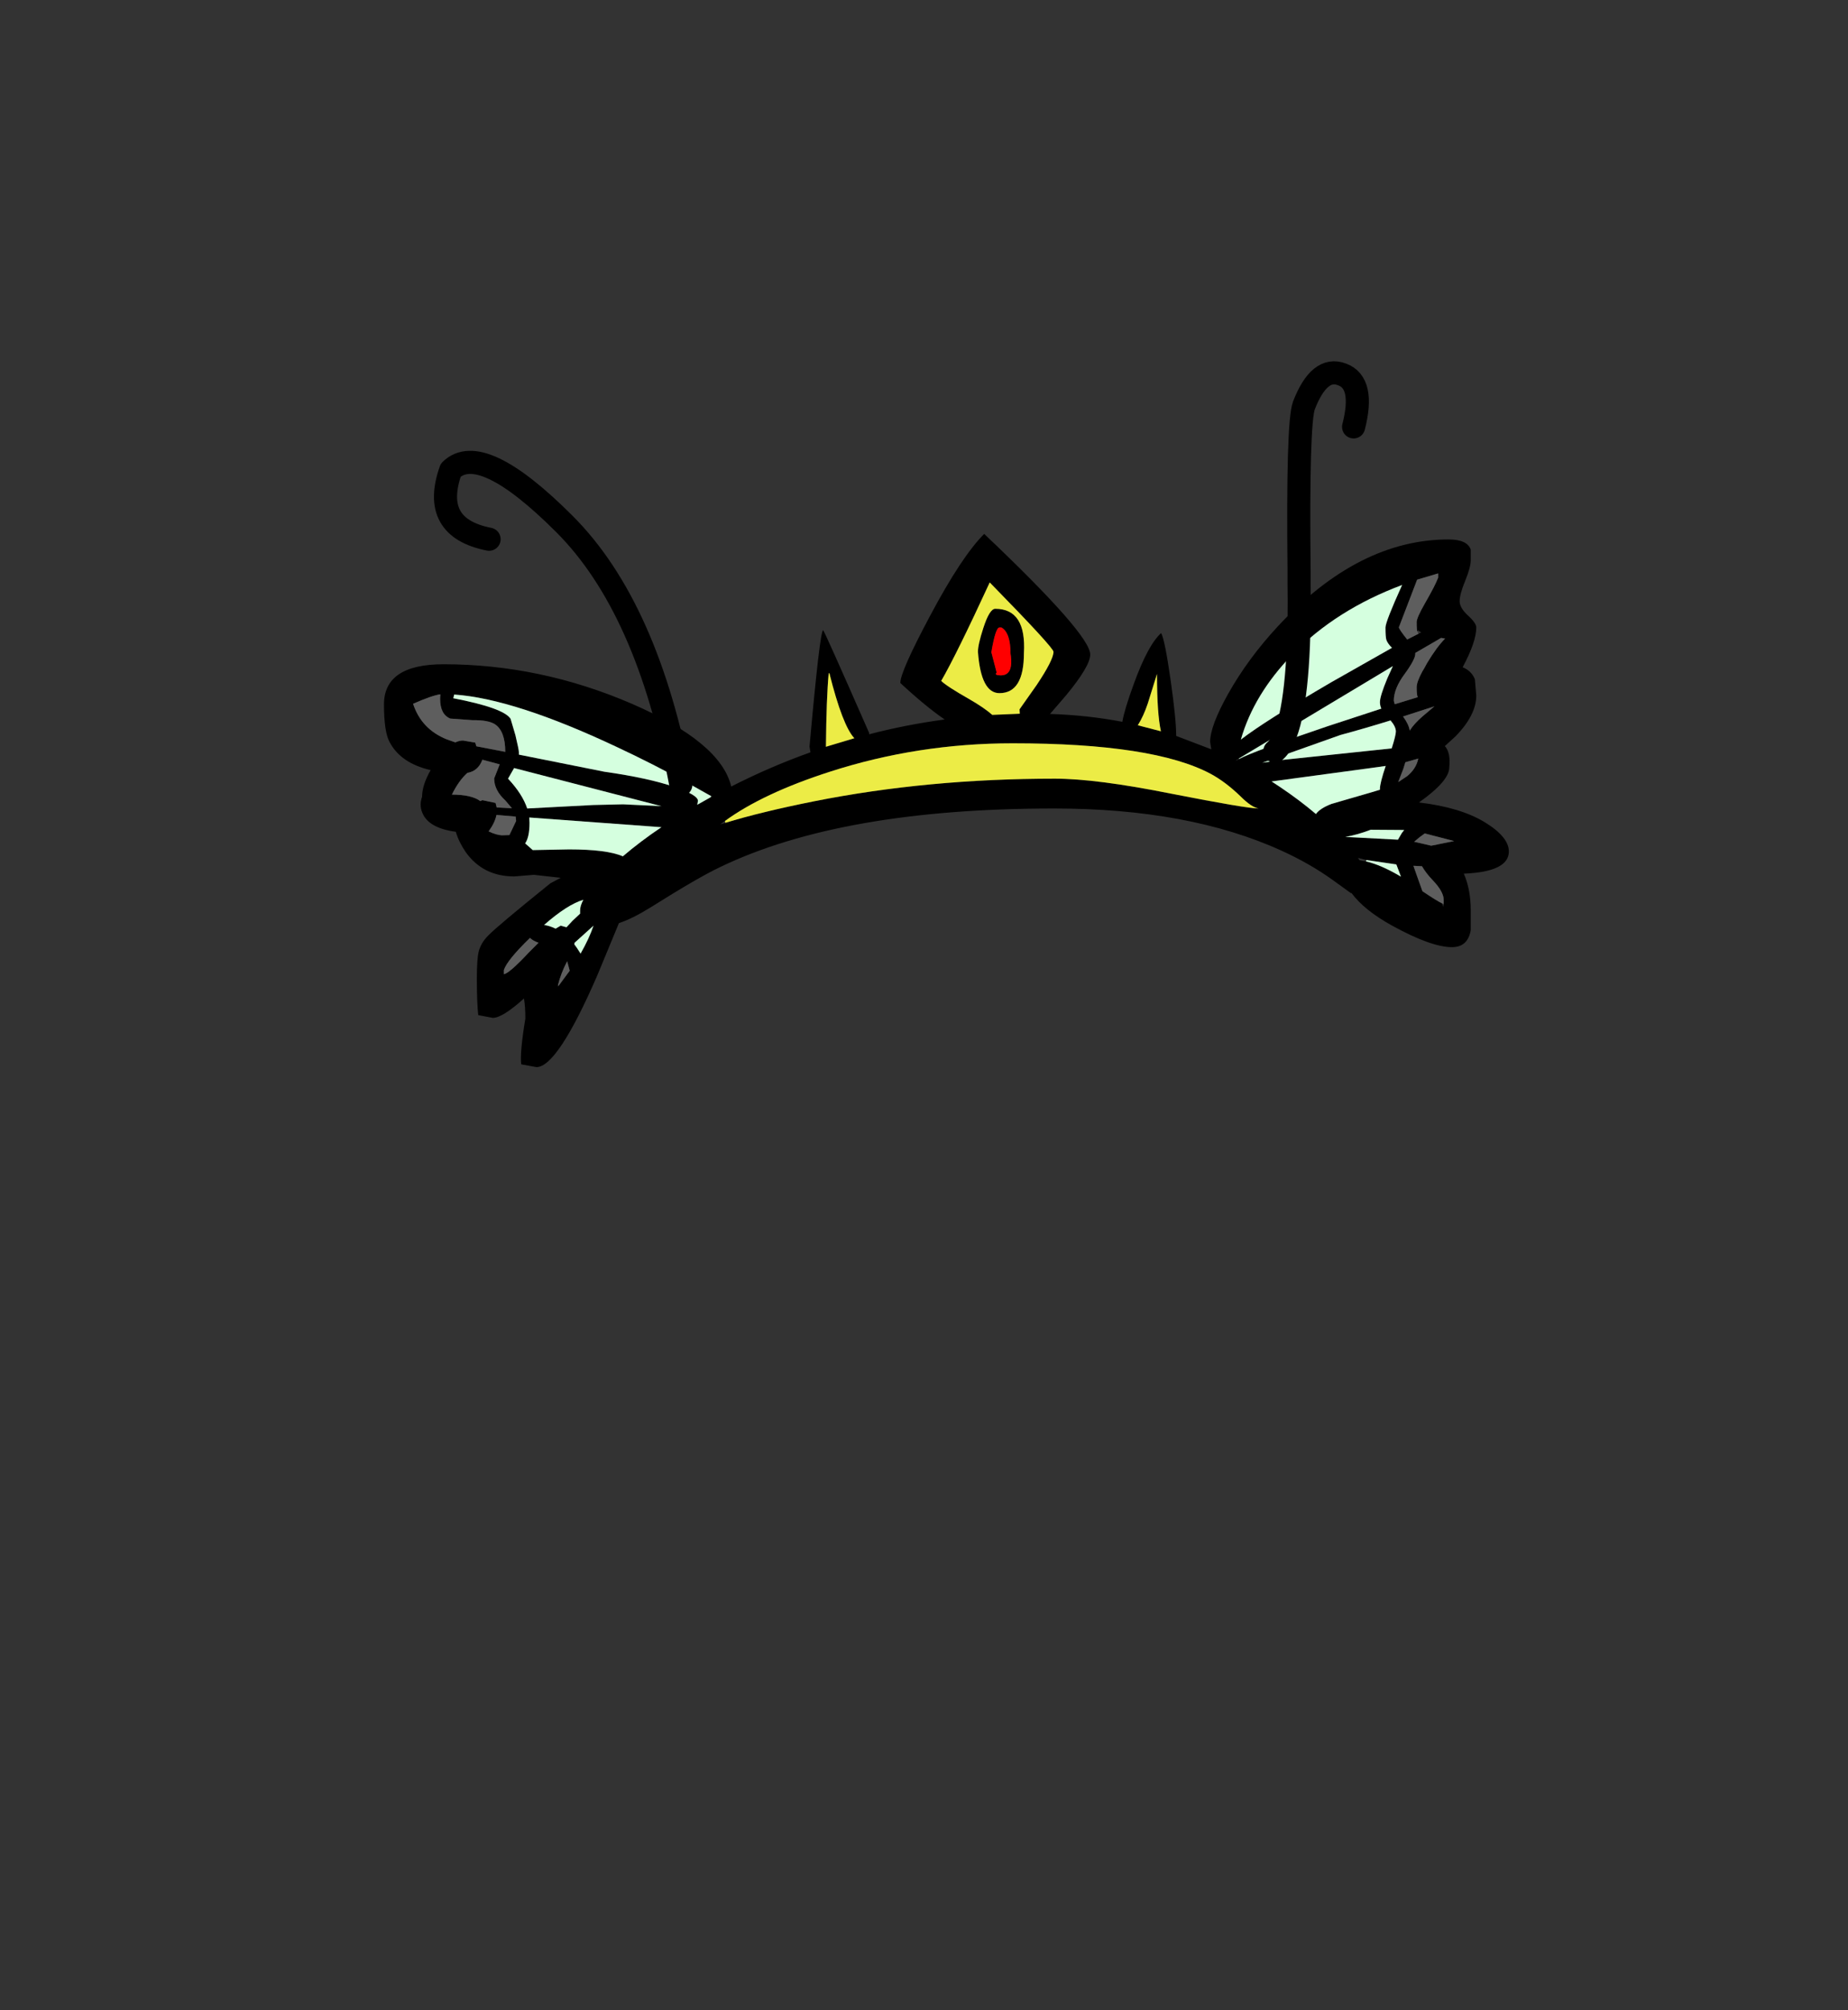 <?xml version="1.0" encoding="UTF-8" standalone="no"?>
<svg xmlns:xlink="http://www.w3.org/1999/xlink" height="434.9px" width="399.95px" xmlns="http://www.w3.org/2000/svg">
  <rect width="100%" height="100%" fill="#333333" stroke="none"/>
  <g transform="matrix(1, 0, 0, 1, 210.75, 443.1)">
    <use height="152.7" transform="matrix(1.0, 0.0, 0.0, 1.0, -127.65, -364.95)" width="243.45" xlink:href="#shape0"/>
  </g>
  <defs>
    <g id="shape0" transform="matrix(1, 0, 0, 1, 127.65, 364.95)">
      <path d="M107.55 -321.9 Q107.55 -320.4 106.35 -317.45 105.15 -314.55 105.15 -313.05 105.15 -311.6 106.95 -309.95 108.75 -308.3 108.75 -307.35 108.75 -304.25 105.8 -298.75 107.7 -298.0 108.45 -296.15 L108.75 -292.65 Q108.75 -288.4 104.25 -283.8 L101.95 -281.7 Q103.25 -280.25 102.9 -277.05 102.9 -274.15 96.35 -269.5 105.25 -268.45 110.55 -265.25 115.8 -262.05 115.8 -258.9 115.8 -254.5 106.05 -254.1 107.55 -250.7 107.55 -246.15 L107.55 -241.85 Q106.9 -238.2 103.5 -238.2 99.0 -238.2 90.55 -242.85 84.55 -246.15 81.75 -249.9 L81.6 -249.9 77.65 -252.75 Q72.7 -256.3 66.65 -259.05 46.6 -268.2 17.4 -268.2 -28.6 -268.2 -54.95 -255.5 -59.7 -253.25 -69.95 -246.8 -73.9 -244.35 -76.8 -243.4 L-81.5 -232.05 Q-90.1 -212.25 -94.65 -212.25 L-97.95 -212.85 Q-98.25 -215.55 -97.05 -222.75 -97.05 -225.3 -97.35 -227.1 -102.0 -222.9 -104.1 -222.9 L-107.25 -223.5 Q-107.55 -226.2 -107.55 -231.45 -107.55 -235.55 -107.15 -237.25 -106.65 -239.15 -105.1 -240.7 -102.95 -242.9 -91.65 -252.0 L-89.4 -253.2 -95.2 -253.85 -99.45 -253.5 Q-106.2 -253.5 -109.95 -258.75 -111.45 -260.95 -112.1 -263.15 -117.55 -263.9 -119.1 -266.75 -120.15 -268.65 -119.4 -270.75 -119.4 -273.25 -117.55 -276.5 -124.05 -278.0 -126.45 -282.6 -127.65 -284.85 -127.65 -290.7 -127.65 -299.4 -114.75 -299.4 -93.8 -299.4 -74.0 -290.85 -54.75 -282.5 -52.5 -272.95 -44.05 -277.25 -35.35 -280.35 L-35.55 -281.6 Q-33.3 -306.75 -32.6 -306.75 -32.4 -306.75 -22.65 -284.55 L-22.65 -284.25 Q-14.6 -286.35 -6.3 -287.45 -10.4 -290.25 -15.9 -295.35 -15.9 -297.8 -9.5 -309.8 -2.65 -322.7 2.25 -327.6 25.2 -305.85 25.2 -301.5 25.2 -299.0 19.95 -292.65 L16.5 -288.65 Q24.55 -288.4 32.15 -286.95 32.6 -289.6 34.65 -295.2 37.7 -303.6 40.55 -306.15 41.35 -304.7 42.6 -295.95 43.8 -287.5 43.8 -284.0 L43.8 -283.9 51.4 -281.0 51.15 -282.6 Q51.15 -286.05 55.05 -293.0 59.35 -300.65 65.85 -307.65 83.3 -326.4 102.75 -326.4 106.8 -326.4 107.55 -324.2 L107.55 -321.9 M96.0 -306.5 Q95.85 -306.65 95.85 -308.55 95.85 -309.45 97.65 -312.6 99.9 -316.5 100.5 -318.15 L100.5 -319.05 95.95 -317.7 92.0 -307.4 Q92.0 -307.0 93.8 -304.75 L96.25 -306.0 96.85 -306.3 Q96.35 -306.55 96.15 -306.75 L96.0 -306.5 M89.1 -307.35 Q89.1 -308.6 92.7 -316.55 78.4 -311.2 68.95 -301.5 60.6 -292.9 57.8 -283.1 62.9 -287.05 77.35 -295.5 L90.5 -302.95 Q89.6 -303.85 89.3 -304.65 89.1 -305.25 89.1 -307.35 M95.55 -301.65 Q95.55 -300.45 93.25 -297.3 90.9 -294.15 90.9 -291.5 L91.1 -290.75 96.15 -292.3 96.1 -292.3 Q95.85 -292.6 95.85 -294.45 95.85 -295.55 97.05 -297.8 L97.5 -298.55 98.1 -299.65 Q100.2 -303.15 102.0 -304.95 L101.15 -305.1 95.55 -301.85 95.55 -301.65 M4.95 -297.6 Q4.35 -297.0 5.85 -297.0 8.7 -297.0 7.95 -301.7 7.95 -306.2 6.0 -307.35 L5.55 -307.35 Q4.7 -307.35 3.8 -302.0 L4.95 -297.6 M2.05 -307.2 Q3.4 -311.4 4.65 -311.4 11.4 -311.4 10.85 -301.8 10.85 -293.15 5.55 -293.15 1.55 -293.15 0.9 -302.1 0.9 -303.65 2.05 -307.2 M3.45 -317.1 Q-3.75 -301.5 -7.05 -295.8 -5.9 -294.65 -0.8 -291.75 2.3 -289.95 4.0 -288.45 L9.95 -288.7 9.9 -289.65 13.6 -294.9 Q17.25 -300.35 17.25 -302.1 17.25 -303.0 3.45 -317.1 M66.2 -272.9 Q70.45 -270.05 74.05 -267.0 74.95 -268.25 77.45 -269.2 L85.9 -271.65 87.9 -272.25 87.9 -272.45 Q87.9 -273.7 89.15 -277.4 L85.55 -276.9 64.45 -274.05 66.2 -272.9 M66.75 -278.7 L90.45 -281.2 Q91.35 -284.05 91.35 -284.85 91.35 -285.9 90.2 -287.25 84.55 -285.5 79.35 -284.1 L62.45 -278.1 66.75 -278.7 M57.35 -279.0 L56.8 -278.65 56.8 -278.55 57.4 -278.9 Q60.35 -280.5 76.6 -286.0 L88.2 -289.8 Q87.9 -290.5 87.9 -291.2 87.9 -292.5 89.5 -296.35 L90.7 -299.0 57.35 -279.0 M-53.75 -265.1 Q-46.1 -267.45 -34.6 -269.75 -9.95 -274.65 17.55 -274.65 26.5 -274.65 42.75 -271.4 59.05 -268.2 61.65 -268.2 60.1 -268.45 57.7 -270.85 54.55 -273.9 51.35 -275.65 39.0 -282.3 8.4 -282.3 -12.1 -282.3 -31.15 -276.15 -45.6 -271.5 -53.85 -265.5 L-54.9 -264.75 -53.75 -265.1 M35.5 -286.2 L40.5 -284.9 Q39.65 -288.7 39.65 -297.3 L37.65 -290.9 Q36.75 -288.2 35.5 -286.2 M94.35 -285.05 Q95.25 -286.5 97.15 -288.15 L99.7 -290.3 96.6 -289.3 92.9 -288.1 Q94.15 -286.4 94.35 -285.05 M91.85 -273.9 L93.8 -275.2 Q95.75 -276.8 96.2 -279.0 L93.4 -278.2 92.95 -276.75 91.85 -273.9 M93.15 -263.55 L85.9 -263.6 Q83.05 -262.5 80.4 -262.05 L91.8 -261.45 92.65 -262.9 93.15 -263.55 M96.5 -262.0 L95.3 -261.0 99.0 -260.15 103.95 -261.15 97.6 -262.8 96.5 -262.0 M84.95 -257.05 L83.15 -257.5 83.5 -257.0 84.9 -256.75 Q88.15 -256.0 92.45 -253.45 L91.45 -256.1 84.95 -257.05 M101.7 -247.5 L101.7 -248.4 Q101.7 -250.2 99.35 -252.65 97.9 -254.15 97.0 -255.7 L95.15 -255.8 95.85 -253.8 97.1 -250.3 Q100.3 -248.15 101.4 -247.65 L101.55 -246.9 101.7 -247.5 M-31.4 -297.45 Q-31.9 -292.15 -32.0 -281.55 L-25.85 -283.4 Q-28.4 -286.1 -31.25 -297.45 L-31.4 -297.45 M-56.8 -270.85 L-61.7 -273.6 Q-69.75 -278.0 -77.15 -281.45 -99.4 -291.95 -112.45 -292.85 L-112.65 -292.05 Q-101.75 -289.95 -100.25 -287.6 L-99.2 -284.05 Q-98.45 -280.9 -98.45 -280.35 L-98.45 -279.85 -79.95 -276.15 Q-70.4 -274.8 -64.6 -272.8 -59.7 -271.1 -59.7 -269.85 L-59.85 -269.0 -57.0 -270.6 Q-56.85 -270.7 -56.65 -270.75 L-56.8 -270.85 M-100.8 -274.65 Q-97.7 -271.35 -96.65 -268.2 L-82.35 -268.95 -75.9 -269.1 -67.6 -268.7 -99.5 -276.95 -99.6 -276.75 -100.8 -274.65 M-108.45 -287.3 L-113.3 -287.65 Q-115.5 -288.55 -115.5 -291.95 L-115.45 -292.9 Q-117.25 -292.65 -121.35 -290.85 -119.55 -285.35 -114.05 -283.15 L-112.2 -282.5 Q-111.35 -282.9 -110.55 -282.9 L-107.9 -282.45 -107.65 -281.65 -101.4 -280.45 Q-101.4 -284.9 -103.6 -286.4 -105.05 -287.35 -108.45 -287.3 M-102.6 -277.75 L-106.35 -278.75 Q-107.25 -276.3 -109.6 -275.9 -111.45 -274.25 -112.95 -271.2 -108.7 -271.2 -106.8 -269.8 L-106.35 -270.0 -103.5 -269.4 -103.25 -268.4 -102.8 -268.4 -99.95 -268.25 -101.4 -269.95 Q-103.8 -272.15 -103.8 -274.7 L-102.6 -277.75 M-102.15 -262.4 L-100.5 -262.45 -99.05 -265.5 -99.15 -266.45 -103.3 -266.8 Q-103.65 -265.1 -105.0 -263.25 -103.35 -262.45 -102.15 -262.4 M-97.1 -260.65 L-95.45 -259.2 -87.6 -259.35 Q-79.4 -259.35 -75.95 -257.85 -72.15 -261.1 -67.6 -264.15 L-96.2 -266.25 -96.15 -265.1 Q-96.15 -262.0 -97.1 -260.65 M-85.2 -246.15 Q-85.2 -247.15 -84.5 -248.45 -88.0 -247.4 -93.0 -243.0 -91.7 -242.8 -90.5 -242.2 L-89.4 -242.85 -88.15 -242.5 -86.85 -243.9 -85.2 -245.45 -85.2 -246.15 M-86.45 -238.8 L-85.9 -238.05 -85.1 -236.8 Q-83.2 -240.15 -82.3 -242.85 L-86.4 -239.15 -86.45 -238.8 M-94.2 -239.15 Q-95.45 -239.6 -96.05 -240.2 -101.0 -235.4 -101.7 -233.25 L-101.7 -232.35 Q-100.5 -232.55 -96.3 -237.05 L-94.2 -239.15 M-89.85 -229.85 L-87.45 -233.1 -88.0 -235.15 Q-89.35 -232.6 -90.0 -229.95 L-90.0 -229.65 -89.85 -229.85" fill="#000000" fill-rule="evenodd" stroke="none"/>
      <path d="M96.25 -306.0 L93.8 -304.75 Q92.0 -307.0 92.0 -307.4 L95.95 -317.7 100.5 -319.05 100.5 -318.15 Q99.9 -316.5 97.65 -312.6 95.85 -309.45 95.85 -308.55 95.85 -306.65 96.0 -306.5 L96.25 -306.0 M95.55 -301.65 L95.55 -301.85 101.15 -305.1 102.0 -304.95 Q100.2 -303.15 98.1 -299.65 L97.5 -298.55 97.05 -297.8 Q95.85 -295.55 95.85 -294.45 95.85 -292.6 96.1 -292.3 L96.15 -292.3 91.1 -290.75 90.9 -291.5 Q90.9 -294.15 93.25 -297.3 95.55 -300.45 95.55 -301.65 M91.85 -273.9 L92.95 -276.75 93.4 -278.2 96.2 -279.0 Q95.75 -276.8 93.8 -275.2 L91.85 -273.9 M94.35 -285.05 Q94.15 -286.4 92.9 -288.1 L96.6 -289.3 99.7 -290.3 97.15 -288.15 Q95.25 -286.5 94.35 -285.05 M96.5 -262.0 L97.6 -262.8 103.95 -261.15 99.0 -260.15 95.3 -261.0 96.5 -262.0 M101.4 -247.65 Q100.3 -248.15 97.1 -250.3 L95.85 -253.8 95.15 -255.8 97.0 -255.7 Q97.9 -254.15 99.35 -252.65 101.7 -250.2 101.7 -248.4 L101.7 -247.5 101.4 -247.65 M-102.15 -262.4 Q-103.35 -262.45 -105.0 -263.25 -103.65 -265.1 -103.3 -266.8 L-99.15 -266.45 -99.05 -265.5 -100.5 -262.45 -102.15 -262.4 M-102.6 -277.75 L-103.8 -274.7 Q-103.8 -272.15 -101.4 -269.95 L-99.95 -268.25 -102.8 -268.4 -103.25 -268.4 -103.5 -269.4 -106.35 -270.0 -106.8 -269.8 Q-108.7 -271.2 -112.95 -271.2 -111.45 -274.25 -109.6 -275.9 -107.25 -276.3 -106.35 -278.75 L-102.6 -277.75 M-108.45 -287.3 Q-105.05 -287.35 -103.6 -286.4 -101.4 -284.9 -101.4 -280.45 L-107.65 -281.65 -107.9 -282.45 -110.55 -282.9 Q-111.35 -282.9 -112.2 -282.5 L-114.05 -283.15 Q-119.55 -285.35 -121.35 -290.85 -117.25 -292.65 -115.45 -292.9 L-115.5 -291.95 Q-115.5 -288.55 -113.3 -287.65 L-108.45 -287.3 M-94.2 -239.15 L-96.3 -237.05 Q-100.5 -232.55 -101.7 -232.35 L-101.7 -233.25 Q-101.0 -235.4 -96.05 -240.2 -95.45 -239.6 -94.2 -239.15 M-90.0 -229.95 Q-89.35 -232.6 -88.0 -235.15 L-87.45 -233.1 -89.85 -229.85 -90.0 -229.95" fill="#5e5e5e" fill-rule="evenodd" stroke="none"/>
      <path d="M89.1 -307.35 Q89.1 -305.25 89.3 -304.65 89.6 -303.85 90.5 -302.95 L77.35 -295.5 Q62.9 -287.05 57.8 -283.1 60.6 -292.9 68.95 -301.5 78.4 -311.2 92.7 -316.55 89.1 -308.6 89.1 -307.35 M66.75 -278.7 L62.45 -278.1 79.35 -284.1 Q84.55 -285.5 90.2 -287.25 91.35 -285.9 91.35 -284.85 91.35 -284.05 90.45 -281.2 L66.75 -278.7 M66.2 -272.9 L64.45 -274.05 85.55 -276.9 89.15 -277.4 Q87.9 -273.7 87.9 -272.45 L87.9 -272.25 85.9 -271.65 77.45 -269.2 Q74.95 -268.25 74.05 -267.0 70.45 -270.05 66.2 -272.9 M57.4 -278.9 L57.35 -279.0 90.7 -299.0 89.5 -296.35 Q87.9 -292.5 87.9 -291.2 87.9 -290.5 88.2 -289.8 L76.6 -286.0 Q60.35 -280.5 57.4 -278.9 M93.15 -263.55 L92.65 -262.9 91.8 -261.45 80.4 -262.05 Q83.05 -262.5 85.9 -263.6 L93.15 -263.55 M84.9 -256.75 L84.95 -257.05 91.45 -256.1 92.45 -253.45 Q88.15 -256.0 84.9 -256.75 M-57.0 -270.6 L-59.85 -269.0 -59.7 -269.85 Q-59.7 -271.1 -64.6 -272.8 -70.4 -274.8 -79.95 -276.15 L-98.45 -279.85 -98.45 -280.35 Q-98.45 -280.9 -99.2 -284.05 L-100.25 -287.6 Q-101.75 -289.95 -112.65 -292.05 L-112.45 -292.85 Q-99.4 -291.95 -77.15 -281.45 -69.75 -278.0 -61.7 -273.6 L-56.8 -270.85 -57.0 -270.6 M-100.8 -274.65 L-99.6 -276.75 -99.5 -276.95 -67.6 -268.7 -75.9 -269.1 -82.35 -268.95 -96.65 -268.2 Q-97.7 -271.35 -100.8 -274.65 M-86.45 -238.8 L-86.4 -239.15 -82.3 -242.85 Q-83.2 -240.15 -85.1 -236.8 L-85.9 -238.05 -86.45 -238.8 M-85.2 -246.15 L-85.2 -245.45 -86.85 -243.9 -88.15 -242.5 -89.4 -242.85 -90.5 -242.2 Q-91.7 -242.8 -93.0 -243.0 -88.0 -247.4 -84.5 -248.45 -85.2 -247.15 -85.2 -246.15 M-97.1 -260.65 Q-96.15 -262.0 -96.15 -265.1 L-96.2 -266.25 -67.6 -264.15 Q-72.15 -261.1 -75.95 -257.85 -79.4 -259.35 -87.6 -259.35 L-95.45 -259.2 -97.1 -260.65" fill="#d5ffdf" fill-rule="evenodd" stroke="none"/>
      <path d="M3.45 -317.1 Q17.25 -303.0 17.25 -302.1 17.25 -300.35 13.6 -294.9 L9.9 -289.65 9.95 -288.7 4.0 -288.45 Q2.3 -289.95 -0.8 -291.75 -5.9 -294.65 -7.05 -295.8 -3.75 -301.5 3.45 -317.1 M2.05 -307.2 Q0.9 -303.65 0.9 -302.1 1.55 -293.15 5.55 -293.15 10.85 -293.15 10.85 -301.8 11.4 -311.4 4.65 -311.4 3.4 -311.4 2.05 -307.2 M-53.85 -265.5 Q-45.6 -271.5 -31.15 -276.15 -12.1 -282.3 8.4 -282.3 39.0 -282.3 51.35 -275.65 54.55 -273.9 57.7 -270.85 60.1 -268.45 61.65 -268.2 59.05 -268.2 42.75 -271.4 26.5 -274.65 17.55 -274.65 -9.95 -274.65 -34.6 -269.75 -46.1 -267.45 -53.75 -265.1 L-53.85 -265.5 M35.5 -286.2 Q36.75 -288.2 37.65 -290.9 L39.65 -297.3 Q39.65 -288.7 40.5 -284.9 L35.5 -286.2 M-31.4 -297.45 L-31.25 -297.45 Q-28.4 -286.1 -25.85 -283.4 L-32.0 -281.55 Q-31.9 -292.15 -31.4 -297.45" fill="#ecec46" fill-rule="evenodd" stroke="none"/>
      <path d="M4.95 -297.6 L3.8 -302.0 Q4.7 -307.35 5.55 -307.35 L6.0 -307.35 Q7.95 -306.2 7.95 -301.7 8.7 -297.0 5.85 -297.0 4.35 -297.0 4.95 -297.6" fill="#ff0000" fill-rule="evenodd" stroke="none"/>
      <path d="M65.15 -280.6 Q69.45 -284.2 70.25 -303.45 70.5 -309.45 70.4 -316.85 L70.4 -319.5 Q70.05 -351.65 71.45 -355.4 74.8 -364.0 79.7 -362.1 84.65 -360.3 82.2 -350.75 M-104.9 -326.45 Q-117.6 -328.95 -113.2 -341.4 -106.65 -347.8 -88.6 -329.75 -70.55 -311.7 -63.4 -273.35" fill="none" stroke="#000000" stroke-linecap="round" stroke-linejoin="round" stroke-width="5.0"/>
    </g>
  </defs>
</svg>
